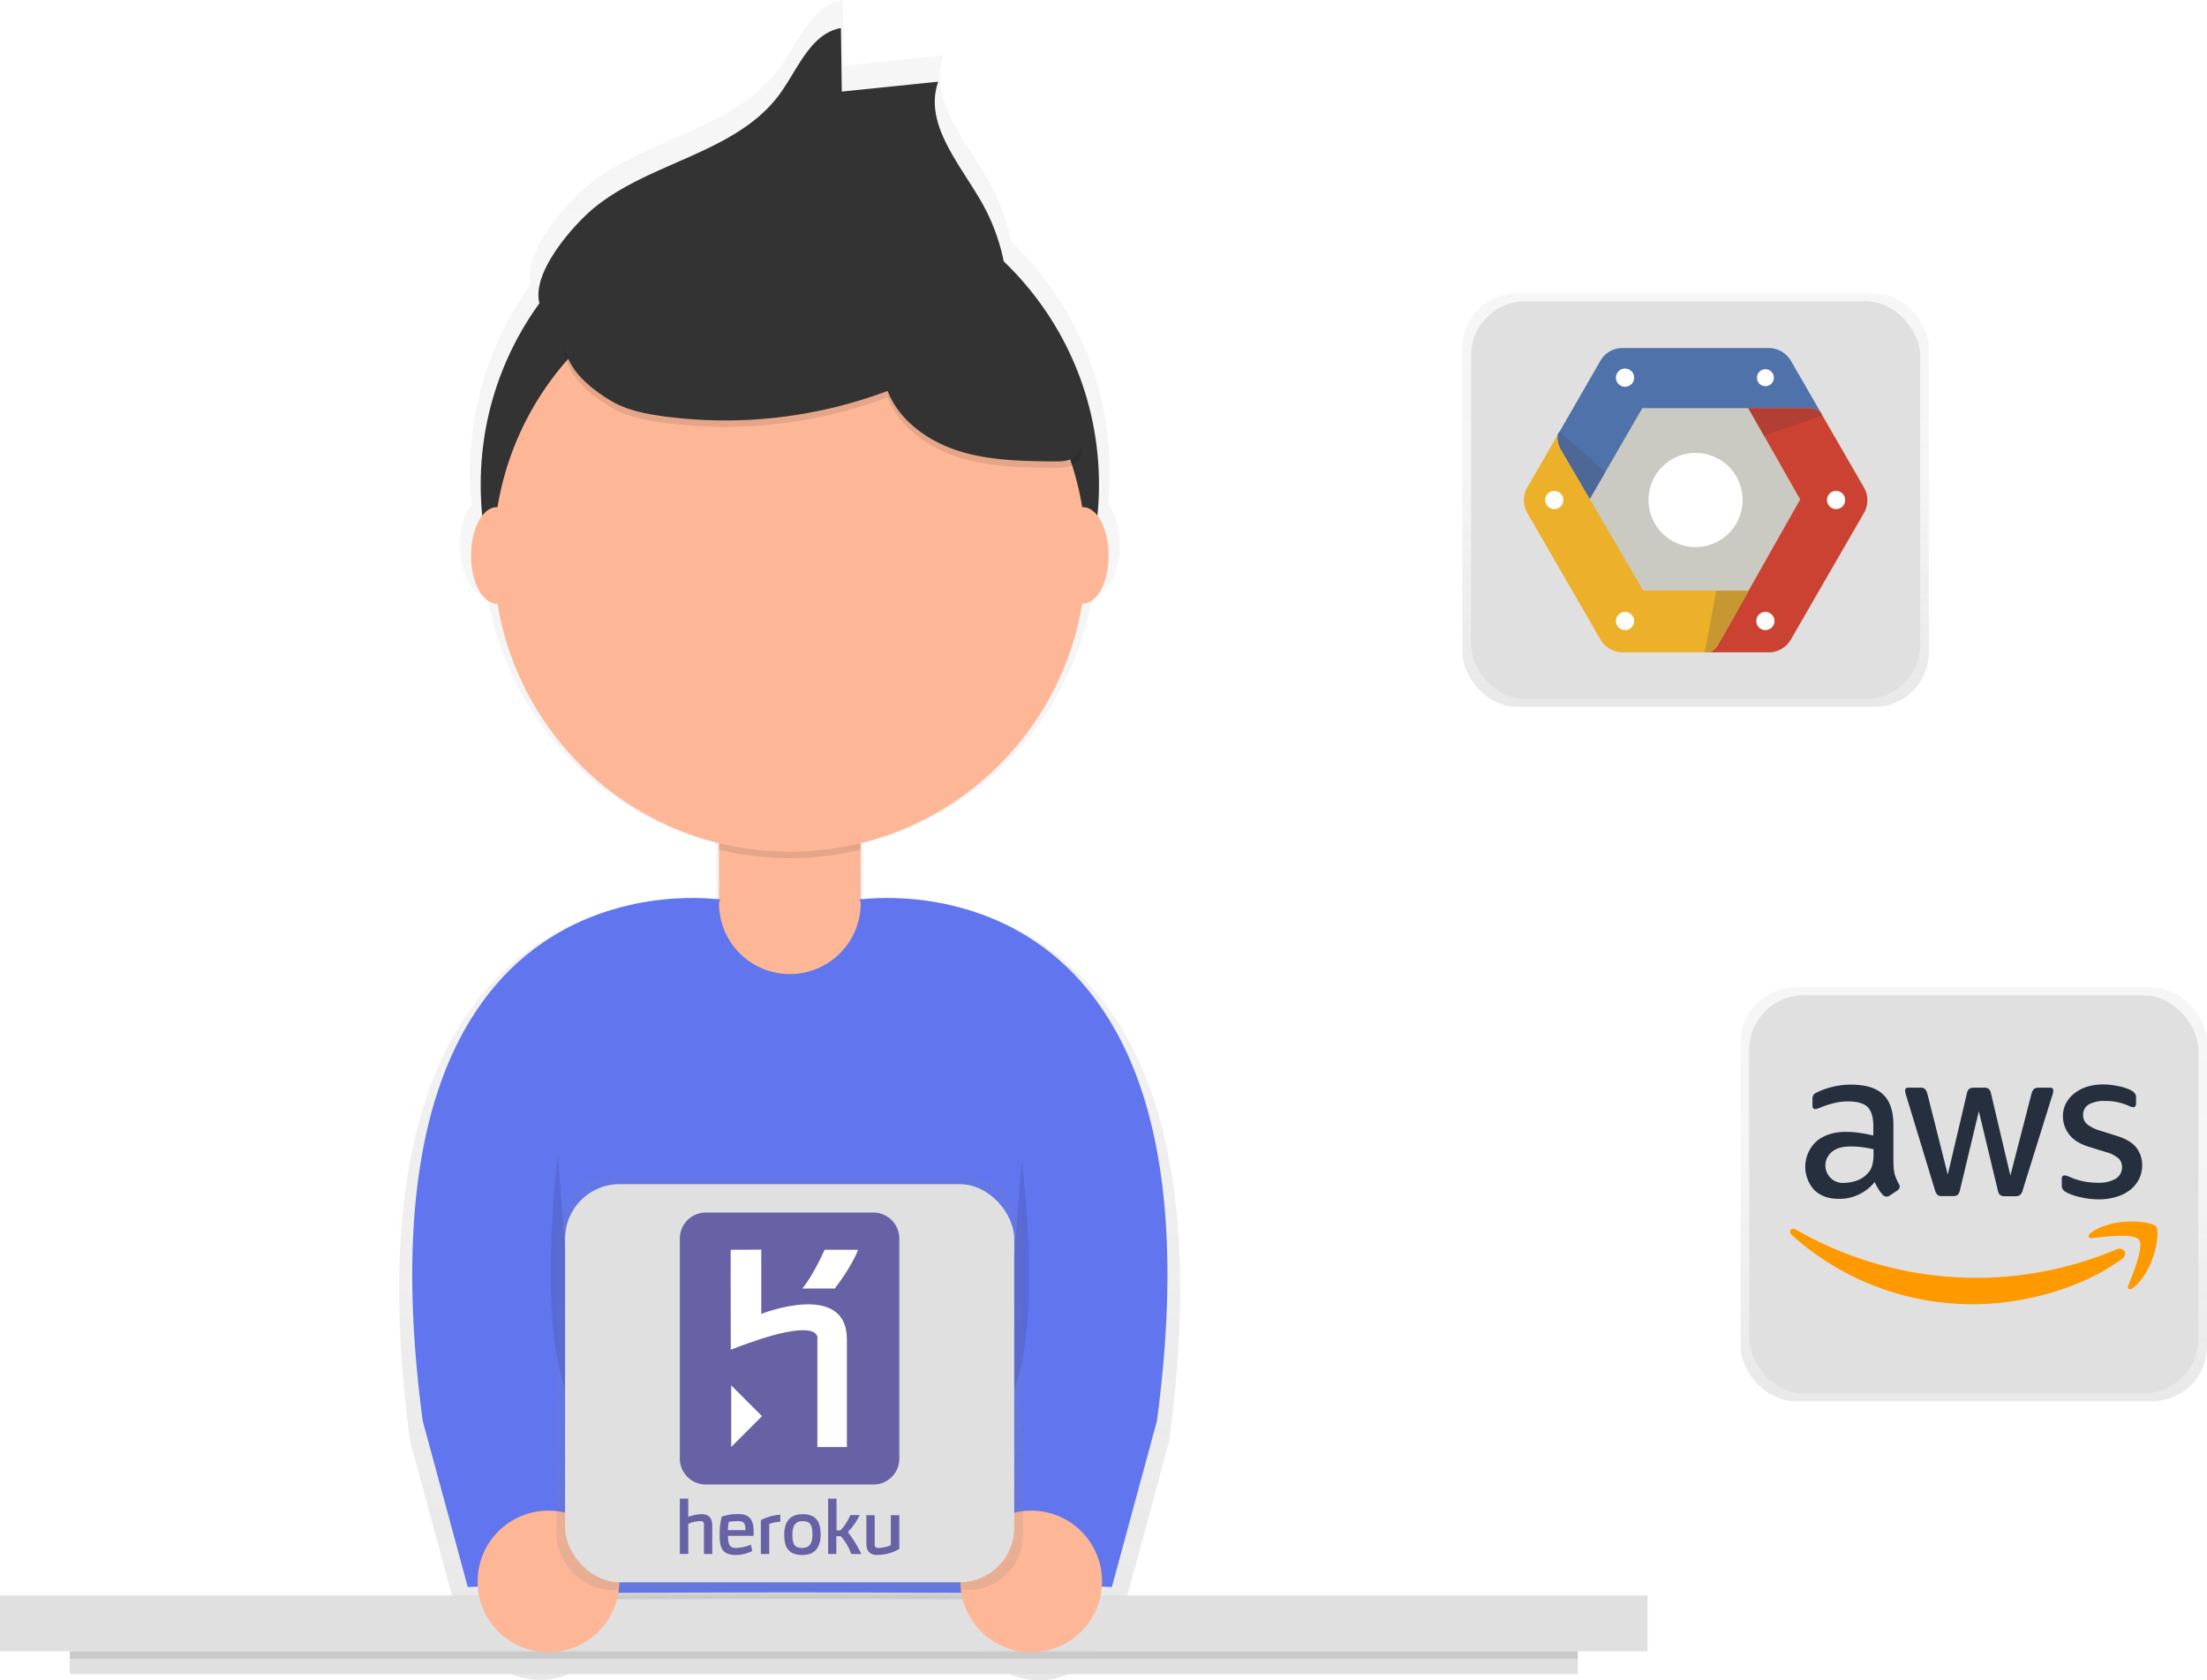 <svg id="1dff4cb4-53bd-4ffc-acc1-5e8a2ceb72de" data-name="Layer 1" xmlns="http://www.w3.org/2000/svg" xmlns:xlink="http://www.w3.org/1999/xlink" width="864.81" height="658.45" viewBox="0 0 864.81 658.45"><defs><linearGradient id="e6219774-622b-406f-ae45-f26a74b1f5cd" x1="477.09" y1="779.22" x2="477.09" y2="120.78" gradientUnits="userSpaceOnUse"><stop offset="0" stop-color="gray" stop-opacity="0.25"/><stop offset="0.54" stop-color="gray" stop-opacity="0.12"/><stop offset="1" stop-color="gray" stop-opacity="0.1"/></linearGradient><linearGradient id="2394db48-9094-48a1-80b4-38413320a0c3" x1="309.42" y1="623" x2="309.42" y2="461" xlink:href="#e6219774-622b-406f-ae45-f26a74b1f5cd"/><linearGradient id="894cb520-7283-4f65-92a7-edb841614828" x1="773.42" y1="549" x2="773.42" y2="387" xlink:href="#e6219774-622b-406f-ae45-f26a74b1f5cd"/><linearGradient id="43bfcda2-dcfb-4411-a28b-16db327cb63c" x1="664.42" y1="277" x2="664.42" y2="115" xlink:href="#e6219774-622b-406f-ae45-f26a74b1f5cd"/></defs><title>cloud hosting</title><g opacity="0.7"><path d="M506.4,473.94l-.59-.14V451.2a120.23,120.23,0,0,0,89.79-97.09l.29,0c5.77,0,10.44-8.77,10.44-19.58,0-6.71-1.8-12.62-4.54-16.15q.62-6.2.63-12.57a125,125,0,0,0-38.62-90.49,80.54,80.54,0,0,0-8.87-23.81c-8.9-15.68-23.71-32-17.67-49l-39.1,4-.36-25.76c-12.2,2.19-17.31,16.33-24.55,26.4-17.41,24.22-52.35,27.59-75.46,46.45-7.85,6.41-25.51,25.9-22.19,38.68a124.75,124.75,0,0,0-23.84,73.53q0,6.36.63,12.57c-2.74,3.53-4.54,9.44-4.54,16.15,0,10.82,4.68,19.58,10.44,19.58l.29,0a120.23,120.23,0,0,0,89.79,97.09v22.6l-.59.14C434.32,472.37,298.48,462,328.27,685.4l18.27,67.36,4.07-.16A28.72,28.72,0,0,0,407,757.71c25.87-.09,55.09-.17,70-.17s44.18.09,70,.17a28.72,28.72,0,0,0,56.44-5.11l4.07.16,18.27-67.36C655.71,462,519.86,472.37,506.4,473.94Z" transform="translate(-167.6 -120.78)" fill="url(#e6219774-622b-406f-ae45-f26a74b1f5cd)"/></g><rect y="625.16" width="645.61" height="21.88" fill="#e0e0e0"/><rect x="27.36" y="647.05" width="590.89" height="8.95" fill="#e0e0e0"/><rect x="27.36" y="647.05" width="590.89" height="2.98" opacity="0.1"/><path d="M361,747.61s86.63-.34,116.09-.34,116.09.34,116.09.34V735H361Z" transform="translate(-167.6 -120.78)" opacity="0.1"/><path d="M593.19,745.08s-86.63-.34-116.09-.34-116.09.34-116.09.34V585.74A116.09,116.09,0,0,1,477.09,469.65h0A116.09,116.09,0,0,1,593.19,585.74Z" transform="translate(-167.6 -120.78)" fill="#6176ee"/><path d="M298.5,290.83h22a16.76,16.76,0,0,1,16.76,16.76v46.33a27.76,27.76,0,0,1-27.76,27.76h0a27.76,27.76,0,0,1-27.76-27.76V307.59A16.76,16.76,0,0,1,298.5,290.83Z" fill="#fdb797"/><path d="M449.33,453.67a116.17,116.17,0,0,0,55.52,0V414.13H449.33Z" transform="translate(-167.6 -120.78)" opacity="0.1"/><circle cx="309.5" cy="189.88" r="121.14" fill="#333"/><circle cx="309.5" cy="217.64" r="116.09" fill="#fdb797"/><path d="M400.44,202.19c22.33-18.23,56.11-21.48,72.94-44.9,7-9.73,11.93-23.4,23.73-25.52l.35,24.9,37.79-3.88c-5.83,16.42,8.48,32.23,17.08,47.38a77.93,77.93,0,0,1,10.09,36.68c-13.12,7.88-29.39-.72-44-5.31-14.2-4.46-29.29-4.92-44.17-5.34-7.63-.22-15.35-.42-22.8,1.25-6.53,1.47-12.64,4.34-18.82,6.93-10.05,4.21-41.79,20.09-51.13,9.85C370.92,232.62,391.82,209.23,400.44,202.19Z" transform="translate(-167.6 -120.78)" fill="#333"/><path d="M406.75,280.2c6.16,3.73,13.4,5.2,20.53,6.18a180.86,180.86,0,0,0,88.11-9.9c4.6,11.66,15.83,19.67,27.77,23.48s24.69,4,37.22,4.15c2.76,0,5.72,0,8-1.53,5.58-3.77,2.88-12.4-.37-18.3L571.84,255c-4.78-8.66-9.7-17.5-17.1-24.06-9.28-8.21-21.6-12.06-33.75-14.49a190.34,190.34,0,0,0-86.64,2.89C404.13,227.47,365.31,255.12,406.75,280.2Z" transform="translate(-167.6 -120.78)" opacity="0.1"/><path d="M406.75,277.68c6.16,3.73,13.4,5.2,20.53,6.18a180.86,180.86,0,0,0,88.11-9.9c4.6,11.66,15.83,19.67,27.77,23.48s24.69,4,37.22,4.15c2.76,0,5.72,0,8-1.53,5.58-3.77,2.88-12.4-.37-18.3l-16.17-29.32c-4.78-8.66-9.7-17.5-17.1-24.06-9.28-8.21-21.6-12.06-33.75-14.49a190.34,190.34,0,0,0-86.64,2.89C404.13,224.94,365.31,252.59,406.75,277.68Z" transform="translate(-167.6 -120.78)" fill="#333"/><ellipse cx="424.33" cy="217.64" rx="10.1" ry="18.93" fill="#fdb797"/><ellipse cx="194.67" cy="217.64" rx="10.1" ry="18.93" fill="#fdb797"/><path d="M504.39,473.27S651.23,450.4,620.95,677.54l-17.66,65.11-50.48-2s32.81-75.71,12.62-126.19S504.39,473.27,504.39,473.27Z" transform="translate(-167.6 -120.78)" fill="#6176ee"/><path d="M449.8,473.27S303,450.4,333.24,677.54l17.66,65.11,50.48-2s-32.81-75.71-12.62-126.19S449.8,473.27,449.8,473.27Z" transform="translate(-167.6 -120.78)" fill="#6176ee"/><path d="M386.24,573.36s-10.1,78,7.57,100.71" transform="translate(-167.6 -120.78)" opacity="0.1"/><path d="M567.95,575.36s10.1,76-7.57,98.71" transform="translate(-167.6 -120.78)" opacity="0.1"/><circle cx="404.08" cy="619.68" r="27.76" fill="#fdb797"/><circle cx="214.91" cy="619.68" r="27.76" fill="#fdb797"/><g opacity="0.7"><rect x="218.04" y="461" width="182.77" height="162" rx="21.34" ry="21.34" fill="url(#2394db48-9094-48a1-80b4-38413320a0c3)"/></g><rect x="221.42" y="464" width="176" height="156" rx="21.34" ry="21.34" fill="#e0e0e0"/><path d="M443.45,729.71V718a1.16,1.16,0,0,0-1.32-1.18,12.53,12.53,0,0,0-4.83,1.07v11.79H434V708h3.29v7.16a15.7,15.7,0,0,1,5.29-1.07c3,0,4.11,1.84,4.11,4.36v11.25h-3.26Zm9.41-7.08c.11,3.92.88,4.69,3.29,4.69a17,17,0,0,0,5.68-1.26l.55,2.47a15.37,15.37,0,0,1-6.44,1.56c-5.49,0-6.34-3-6.34-7.82a26.07,26.07,0,0,1,.82-7.21,18.82,18.82,0,0,1,6.61-1c4.5,0,5.87,2.5,5.87,6.86v1.67h-10Zm4.17-5.79a22.05,22.05,0,0,0-3.84.27,17.45,17.45,0,0,0-.36,3.24h6.86c0-2.28-.41-3.51-2.66-3.51Zm12,1.07v11.79h-3.29V716.43a19,19,0,0,1,7.63-2.11v2.74a14,14,0,0,0-4.33.85Zm13,12.18c-4.91,0-7.13-2.41-7.13-7.93,0-5.84,2.93-8.06,7.13-8.06,4.91,0,7.13,2.41,7.13,7.93,0,5.84-2.94,8.06-7.13,8.06Zm0-13.25c-2.52,0-3.92,1.45-3.92,5.32,0,4.22,1.18,5.16,3.92,5.16,2.52,0,3.92-1.43,3.92-5.29,0-4.22-1.18-5.18-3.92-5.18Zm23,12.86h-3.87a21.44,21.44,0,0,0-4.11-7h-1.73v7H492.1V708h3.29v12.45h1.54a20,20,0,0,0,3.87-6h3.7a25.74,25.74,0,0,1-4.69,6.64,46.5,46.5,0,0,1,5.29,8.58Zm6.17.38c-3,0-4.11-1.84-4.11-4.36V714.49h3.26v11.66a1.16,1.16,0,0,0,1.32,1.18,13.31,13.31,0,0,0,5-1.07V714.49H520v13.22A17.45,17.45,0,0,1,511.27,730.09Zm-1.45-27.61H444.18A10.16,10.16,0,0,1,434,692.32V606.07a10.16,10.16,0,0,1,10.16-10.16h65.63A10.17,10.17,0,0,1,520,606.07v86.25a10.16,10.16,0,0,1-10.17,10.16Z" transform="translate(-167.6 -120.78)" fill="#6762a6"/><path d="M487.89,687.82V645.5s2.75-10.13-33.91,4.14c-.07.18-.07-39.14-.07-39.14l12-.07v25.19s33.54-13.21,33.54,10v42.18H487.89Zm6.83-62.15H482c4.57-5.59,8.71-15.17,8.71-15.17h13.14s-2.25,6.24-9.15,15.17Zm-40.59,62.07v-24.1l12.05,12.05-12.05,12.05Z" transform="translate(-167.6 -120.78)" fill="#fff"/><g opacity="0.7"><rect x="682.04" y="387" width="182.77" height="162" rx="21.34" ry="21.34" fill="url(#894cb520-7283-4f65-92a7-edb841614828)"/></g><rect x="685.42" y="390" width="176" height="156" rx="21.34" ry="21.34" fill="#e0e0e0"/><path d="M909.6,577a14.49,14.49,0,0,0,.53,4.26,25.64,25.64,0,0,0,1.53,3.45,2.08,2.08,0,0,1,.34,1.1,1.9,1.9,0,0,1-.91,1.44l-3,2a2.3,2.3,0,0,1-1.25.43,2.2,2.2,0,0,1-1.44-.67,14.82,14.82,0,0,1-1.72-2.25c-.48-.81-1-1.72-1.48-2.83a17.69,17.69,0,0,1-14.08,6.61c-4,0-7.23-1.15-9.58-3.45a13.51,13.51,0,0,1,.81-19.06c2.92-2.49,6.8-3.74,11.73-3.74a37.92,37.92,0,0,1,5.08.38c1.77.24,3.59.62,5.51,1.05v-3.5c0-3.64-.77-6.18-2.25-7.66s-4.12-2.2-7.81-2.2a21.79,21.79,0,0,0-5.17.62,38.16,38.16,0,0,0-5.17,1.63,13.74,13.74,0,0,1-1.68.62,2.94,2.94,0,0,1-.77.14c-.67,0-1-.48-1-1.48v-2.35a3,3,0,0,1,.34-1.68,3.59,3.59,0,0,1,1.34-1,27.57,27.57,0,0,1,6-2.16,29,29,0,0,1,7.47-.91c5.7,0,9.87,1.29,12.55,3.88s4,6.51,4,11.78V577Zm-19.44,7.28a15.52,15.52,0,0,0,4.93-.86,10.67,10.67,0,0,0,4.55-3.07,7.6,7.6,0,0,0,1.63-3.07,17.19,17.19,0,0,0,.48-4.17v-2a40,40,0,0,0-4.41-.81,36.09,36.09,0,0,0-4.5-.29c-3.21,0-5.56.62-7.14,1.92a6.84,6.84,0,0,0,4.45,12.36Zm38.46,5.17a2.67,2.67,0,0,1-1.82-.48,3.9,3.9,0,0,1-1-1.87l-11.25-37a8.39,8.39,0,0,1-.43-1.92,1.05,1.05,0,0,1,1.15-1.2h4.69a2.65,2.65,0,0,1,1.87.48,3.92,3.92,0,0,1,1,1.87l8,31.71,7.47-31.71a3.36,3.36,0,0,1,.91-1.87,3.29,3.29,0,0,1,1.92-.48h3.83a2.88,2.88,0,0,1,1.92.48,3.23,3.23,0,0,1,.91,1.87l7.57,32.09,8.29-32.09a4.11,4.11,0,0,1,1-1.87,3.12,3.12,0,0,1,1.87-.48h4.45a1.06,1.06,0,0,1,1.2,1.2,4.78,4.78,0,0,1-.1.77,6.81,6.81,0,0,1-.34,1.2l-11.54,37a3.67,3.67,0,0,1-1,1.87,3.06,3.06,0,0,1-1.82.48h-4.12a2.88,2.88,0,0,1-1.92-.48,3.4,3.4,0,0,1-.91-1.92l-7.42-30.89-7.38,30.84a3.74,3.74,0,0,1-.91,1.92,3,3,0,0,1-1.92.48Zm61.54,1.29a31.69,31.69,0,0,1-7.38-.86,21.79,21.79,0,0,1-5.51-1.92,3.45,3.45,0,0,1-1.48-1.34,3.38,3.38,0,0,1-.29-1.34v-2.44c0-1,.38-1.48,1.1-1.48a2.71,2.71,0,0,1,.86.14c.29.1.72.29,1.2.48a26.05,26.05,0,0,0,5.27,1.68,28.76,28.76,0,0,0,5.7.57,12.92,12.92,0,0,0,7-1.58,5.16,5.16,0,0,0,2.49-4.55,4.66,4.66,0,0,0-1.29-3.35,12,12,0,0,0-4.84-2.49L986,570.1c-3.5-1.1-6.08-2.73-7.66-4.89a11.41,11.41,0,0,1-2.39-6.94,10.66,10.66,0,0,1,1.29-5.32,12.31,12.31,0,0,1,3.45-3.93,15.2,15.2,0,0,1,5-2.49,20.87,20.87,0,0,1,6-.81,24,24,0,0,1,3.21.19c1.1.14,2.11.34,3.11.53s1.87.48,2.73.77a10.45,10.45,0,0,1,2,.86,4.14,4.14,0,0,1,1.44,1.2,2.58,2.58,0,0,1,.43,1.58v2.25c0,1-.38,1.53-1.1,1.53a5,5,0,0,1-1.82-.57,21.91,21.91,0,0,0-9.2-1.87,12.36,12.36,0,0,0-6.37,1.34,4.62,4.62,0,0,0-2.25,4.26,4.52,4.52,0,0,0,1.44,3.4,14.31,14.31,0,0,0,5.27,2.63l6.8,2.16c3.45,1.1,5.94,2.63,7.42,4.6a10.84,10.84,0,0,1,2.2,6.71,12.31,12.31,0,0,1-1.25,5.56,12.88,12.88,0,0,1-3.5,4.21,15.44,15.44,0,0,1-5.32,2.68,22.77,22.77,0,0,1-6.85,1Z" transform="translate(-167.6 -120.78)" fill="#252f3e"/><path d="M999.21,614c-15.76,11.64-38.65,17.82-58.33,17.82a105.53,105.53,0,0,1-71.22-27.16c-1.48-1.34-.14-3.16,1.63-2.11a141.44,141.44,0,0,0,125.62,7.81c2.63-1.2,4.89,1.72,2.3,3.64Z" transform="translate(-167.6 -120.78)" fill="#f90"/><path d="M1005.77,606.55c-2-2.59-13.31-1.25-18.44-.62-1.53.19-1.77-1.15-.38-2.16,9-6.32,23.8-4.5,25.53-2.39s-.48,17-8.91,24c-1.29,1.1-2.54.53-2-.91C1003.52,619.76,1007.78,609.08,1005.77,606.55Z" transform="translate(-167.6 -120.78)" fill="#f90"/><g opacity="0.7"><rect x="573.04" y="115" width="182.77" height="162" rx="21.34" ry="21.34" fill="url(#43bfcda2-dcfb-4411-a28b-16db327cb63c)"/></g><rect x="576.42" y="118" width="176" height="156" rx="21.34" ry="21.34" fill="#e0e0e0"/><path d="M807.53,357.41l-23.66-41,23.66-41h47.31l23.66,41-23.66,41H807.53" transform="translate(-167.6 -120.78)" fill="#cac9c2"/><path d="M832,335.14a18.44,18.44,0,1,1,18.44-18.44A18.46,18.46,0,0,1,832,335.14" transform="translate(-167.6 -120.78)" fill="#fff"/><path d="M869.08,261.72a10.13,10.13,0,0,0-7.91-4.57h-58.3a10.13,10.13,0,0,0-7.91,4.57l-17,29.5a9.69,9.69,0,0,0,1.06,5.35l11.53,19.71,20.58-35.56h65.06a9.5,9.5,0,0,1,4.76,1.5l-11.84-20.51" transform="translate(-167.6 -120.78)" fill="#5072aa"/><path d="M778.67,289.94l-.75,1.29a9.7,9.7,0,0,0,1.06,5.35l11.53,19.71,6.13-10.6-18-15.76" transform="translate(-167.6 -120.78)" fill="#4d6796"/><path d="M804.37,272.32a3.56,3.56,0,1,1,3.56-3.56,3.56,3.56,0,0,1-3.56,3.56m58.3-3.56a3.29,3.29,0,1,1-6.59.08s0-.06,0-.08a3.29,3.29,0,0,1,6.59,0Z" transform="translate(-167.6 -120.78)" fill="#fff"/><path d="M898.22,312.21l-17.31-30a9.5,9.5,0,0,0-4.76-1.5H852.7L873,316.49l-32.12,56.75a9.28,9.28,0,0,1-3.3,3.16h23.6a10.13,10.13,0,0,0,7.91-4.57l29.15-50.49a10.12,10.12,0,0,0,0-9.13" transform="translate(-167.6 -120.78)" fill="#cc4232"/><path d="M881.7,283.58l-.78-1.35a9.49,9.49,0,0,0-4.76-1.5H852.7l6.11,10.76,22.89-7.92" transform="translate(-167.6 -120.78)" fill="#b23f33"/><path d="M859.37,367.68a3.56,3.56,0,1,1,3.56-3.56,3.56,3.56,0,0,1-3.56,3.56m27.69-47.42a3.56,3.56,0,1,1,3.56-3.56,3.56,3.56,0,0,1-3.56,3.56" transform="translate(-167.6 -120.78)" fill="#fff"/><path d="M811.55,352.26,779,296.58a9.7,9.7,0,0,1-1.06-5.35l-12.11,21a10.13,10.13,0,0,0,0,9.13L795,371.83a10.13,10.13,0,0,0,7.91,4.56h34.69a9.28,9.28,0,0,0,3.3-3.16l11.88-21H811.55" transform="translate(-167.6 -120.78)" fill="#ecb02a"/><path d="M835.59,376.4h2a9.27,9.27,0,0,0,3.3-3.16l11.88-21H840.14l-4.55,24.14" transform="translate(-167.6 -120.78)" fill="#c79732"/><path d="M804.37,367.68a3.56,3.56,0,1,1,3.56-3.56,3.56,3.56,0,0,1-3.56,3.56m-27.74-47.42a3.56,3.56,0,1,1,3.56-3.56,3.56,3.56,0,0,1-3.56,3.56" transform="translate(-167.6 -120.78)" fill="#fff"/></svg>